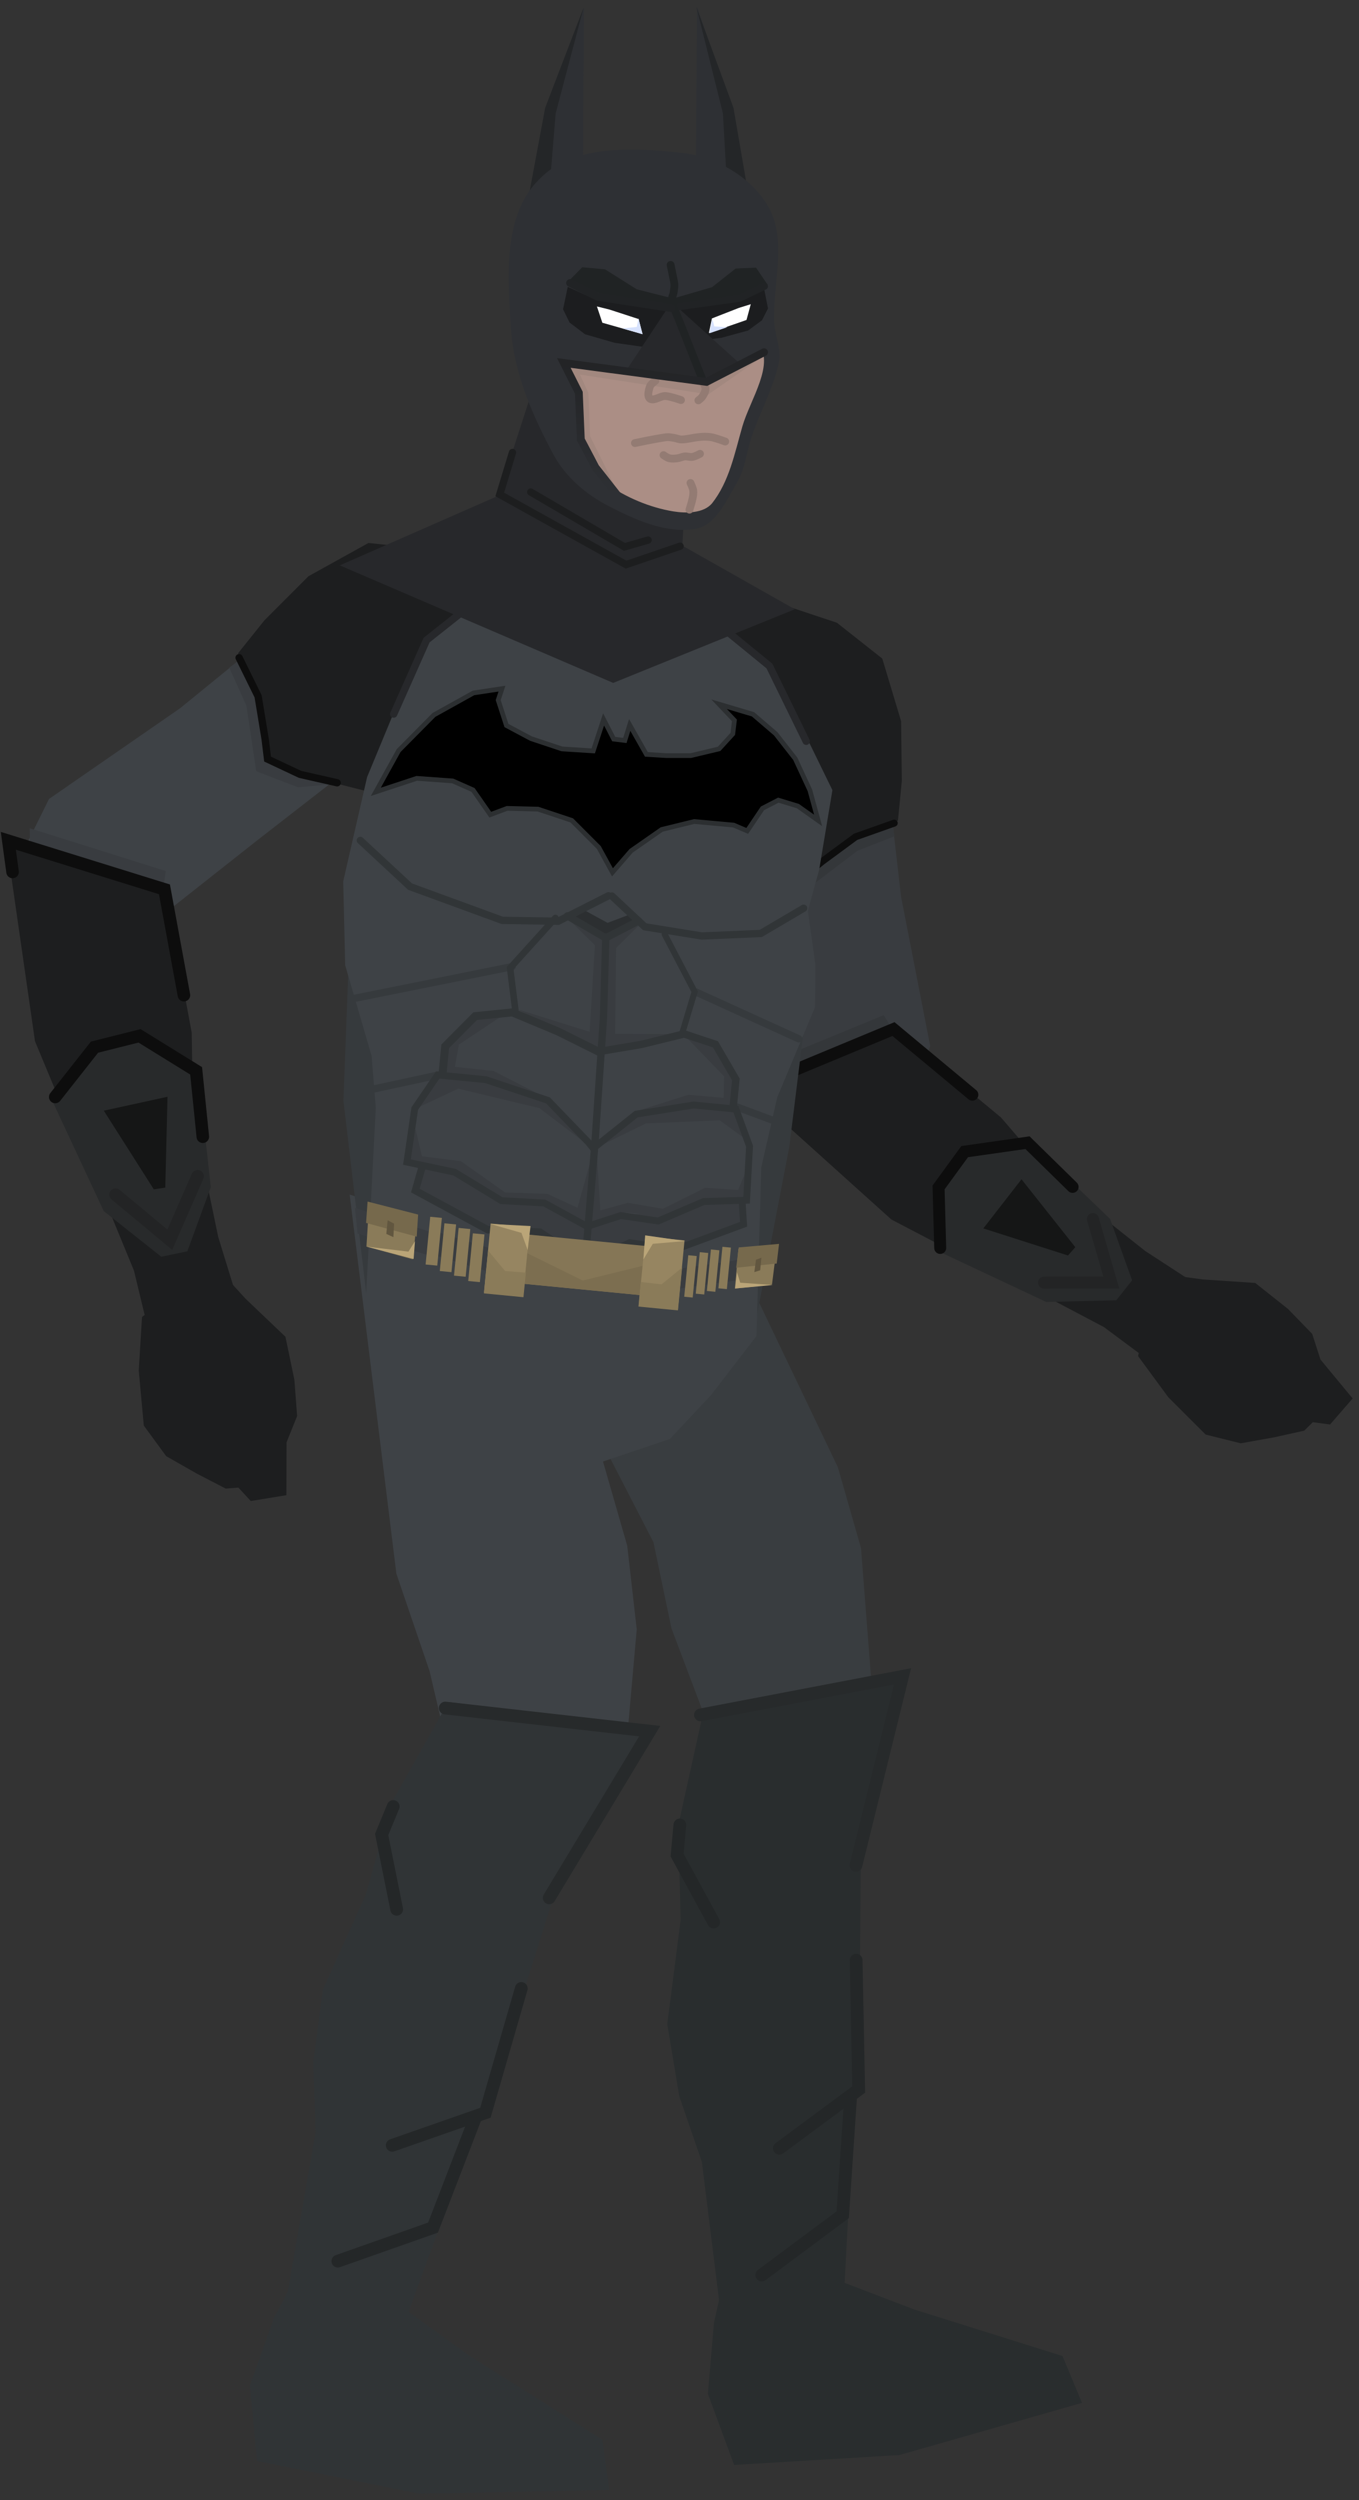 <svg xmlns="http://www.w3.org/2000/svg" xmlns:xlink="http://www.w3.org/1999/xlink" version="1.1" width="176.962" height="325.337" viewBox="1.382 -0.282 176.962 325.337">
  <rect x="1.382" y="-0.282" width="176.962" height="325.337" fill="#333333" stroke="none"/>
  <defs>
    <linearGradient id="grad_1" y2="1" x2="0">
      <stop offset="0" stop-color="#222325" stop-opacity="1"/>
      <stop offset="1" stop-color="#2E3034" stop-opacity="1"/>
    </linearGradient>
  </defs>
  <!-- Exported by Scratch - http://scratch.mit.edu/ -->
  <g id="ID0.17693647183477879">
    <path id="ID0.7729651997797191" fill="#393C40" stroke="none" stroke-linecap="round" d="M 117.422 105.18 L 98.113 104.881 L 100.38 121.261 L 102.107 134.475 L 105.382 140.192 L 108.431 143.744 L 120.719 141.361 L 122.507 135.834 L 118.715 116.409 L 117.422 105.18 Z " stroke-width="0.779"/>
    <path id="ID0.9716172609478235" fill="#34373A" stroke="none" stroke-linecap="round" d="M 113.038 110.431 L 117.869 108.534 L 116.557 102.186 L 98.73 110.122 L 101.384 113.214 L 106.49 115.4 L 113.038 110.431 Z " stroke-width="0.779"/>
    <g id="ID0.38066427363082767">
      <path id="ID0.4757494777441025" fill="#1D1E1F" stroke="none" stroke-linecap="round" d="M 110.36 80.755 L 102.364 78.097 L 86.839 81.583 L 92.805 106.407 L 102.293 111.912 L 106.517 113.259 L 109.747 111.227 L 112.68 108.604 L 118.304 106.527 L 118.814 101.328 L 118.721 93.577 L 116.268 85.419 L 110.36 80.755 Z " stroke-width="0.454"/>
      <path id="ID0.6007084371522069" fill="none" stroke="#0D0D0D" stroke-width="0.908" stroke-linecap="round" d="M 117.825 106.832 L 112.793 108.613 L 108.449 111.812 L 106.508 113.372 L 102.293 111.912 L 98.267 109.442 "/>
    </g>
  </g>
  <g id="ID0.7397577832452953">
    <path id="ID0.6726378230378032" fill="#34373A" stroke="none" stroke-linecap="round" d="M 100.069 138.562 L 116.449 131.822 L 117.673 133.787 L 101.413 140.125 L 100.069 138.562 Z " stroke-width="0.779"/>
    <path id="ID0.6507829907350242" fill="#1D1E1F" stroke="none" stroke-linecap="round" d="M 98.896 141.707 L 117.775 133.57 L 131.72 145.128 L 138.442 152.945 L 150.493 162.503 L 155.738 165.918 L 150.125 176.128 L 145.122 172.408 L 136.711 167.974 L 125.712 162.729 L 117.454 158.415 L 98.896 141.707 Z " stroke-width="0.779"/>
    <path id="ID0.6829322893172503" fill="#1D1E1F" stroke="none" stroke-linecap="round" d="M 149.577 176.191 L 151.935 165.386 L 157.989 166.212 L 164.833 166.67 L 169.104 170.058 L 172.25 173.298 L 173.328 176.639 L 177.515 181.699 L 174.579 185.087 L 172.328 184.792 L 171.208 185.892 L 167.288 186.759 L 162.943 187.538 L 158.377 186.401 L 153.523 181.556 L 149.577 176.191 Z " stroke-width="0.779"/>
    <path id="ID0.47767175547778606" fill="none" stroke="#0D0D0D" stroke-width="1.558" stroke-linecap="round" d="M 101.855 144.055 L 98.974 141.421 L 117.727 133.631 L 127.998 142.176 "/>
    <path id="ID0.5922487881034613" fill="#282A2B" stroke="none" stroke-linecap="round" d="M 123.786 162.646 L 123.763 154.028 L 127.453 149.5 L 135.586 148.396 L 145.936 158.345 L 148.797 166.33 L 146.74 168.923 L 137.619 169.144 L 123.786 162.646 Z " stroke-width="0.779"/>
    <path id="ID0.36820242274552584" fill="#151616" stroke="none" stroke-linecap="round" d="M 129.425 159.573 L 134.397 153.179 L 141.403 162.017 L 140.447 163.097 L 129.425 159.573 Z " stroke-width="0.779"/>
    <path id="ID0.13569410238415003" fill="none" stroke="#232425" stroke-width="1.558" stroke-linecap="round" d="M 137.332 166.627 L 146.089 166.615 L 143.695 158.354 "/>
    <path id="ID0.024502143263816833" fill="none" stroke="#0D0D0D" stroke-width="1.558" stroke-linecap="round" d="M 123.812 162.116 L 123.597 154.242 L 126.995 149.581 L 135.176 148.416 L 141.05 154.169 "/>
  </g>
  <path id="ID0.3809091211296618" fill="#393D40" stroke="none" stroke-linecap="round" d="M 74.024 176.291 L 93.742 155.659 L 110.485 190.654 L 113.498 201.177 L 114.939 219.733 L 107.817 225.268 L 96.176 231.093 L 88.817 211.618 L 86.47 200.403 L 74.024 176.291 Z " stroke-width="0.731"/>
  <path id="ID0.5368814701214433" fill="#292D2E" stroke="none" stroke-linecap="round" d="M 93.561 311.233 L 94.35 301.978 L 96.607 291.95 L 107.658 295.373 L 120.37 300.232 L 139.734 306.31 L 142.273 312.406 L 118.498 319.198 L 96.977 320.483 L 93.561 311.233 Z " stroke-width="0.77"/>
  <path id="ID0.05466862628236413" fill="#292D2E" stroke="none" stroke-linecap="round" d="M 92.961 222.513 L 119.317 217.999 L 114.913 236.968 L 113.465 242.046 L 113.328 260.188 L 111.144 300.882 L 95.521 303.153 L 92.781 281.074 L 89.836 272.51 L 88.269 263.12 L 90.012 249.565 L 89.706 237.247 L 92.961 222.513 Z " stroke-width="0.731"/>
  <path id="ID0.4490455654449761" fill="none" stroke="#272A2B" stroke-width="1.659" stroke-linecap="round" d="M 92.593 222.881 L 118.906 217.86 L 112.841 242.458 "/>
  <path id="ID0.10446935473009944" fill="none" stroke="#242728" stroke-width="1.659" stroke-linecap="round" d="M 112.865 254.795 L 113.196 271.63 L 102.868 279.275 "/>
  <path id="ID0.42170455446466804" fill="none" stroke="#242728" stroke-width="1.659" stroke-linecap="round" d="M 112.128 272.826 L 111.115 287.925 L 100.573 295.77 "/>
  <path id="ID0.047098892275244" fill="none" stroke="#242728" stroke-width="1.659" stroke-linecap="round" d="M 89.911 237.198 L 89.551 241.122 L 94.306 249.841 "/>
  <path id="ID0.3809091211296618" fill="#3E4246" stroke="none" stroke-linecap="round" d="M 46.913 155.167 L 72.325 163.598 L 83.06 200.877 L 84.294 211.753 L 82.651 230.292 L 74.714 234.576 L 62.271 238.399 L 57.325 217.196 L 52.995 204.498 L 46.913 155.167 Z " stroke-width="0.731"/>
  <path id="ID0.5368814701214433" fill="#303436" stroke="none" stroke-linecap="round" d="M 33.919 310.15 L 37.048 301.404 L 41.794 292.287 L 51.602 298.421 L 62.651 306.368 L 79.817 317.194 L 80.713 323.737 L 55.992 324.226 L 34.858 319.967 L 33.919 310.15 Z " stroke-width="0.77"/>
  <path id="ID0.05466862628236413" fill="#303436" stroke="none" stroke-linecap="round" d="M 59.763 221.202 L 86.288 224.583 L 76.535 241.439 L 73.667 245.873 L 68.236 263.183 L 54.26 301.464 L 38.655 299.073 L 42.484 277.156 L 42.169 268.106 L 43.414 258.668 L 49.04 246.212 L 52.346 234.343 L 59.763 221.202 Z " stroke-width="0.731"/>
  <path id="ID0.4490455654449761" fill="none" stroke="#272A2B" stroke-width="1.659" stroke-linecap="round" d="M 59.364 221.987 L 85.982 224.994 L 72.897 246.687 "/>
  <path id="ID0.10446935473009944" fill="none" stroke="#242728" stroke-width="1.659" stroke-linecap="round" d="M 69.262 258.477 L 64.587 274.653 L 52.457 278.892 "/>
  <path id="ID0.42170455446466804" fill="none" stroke="#242728" stroke-width="1.659" stroke-linecap="round" d="M 63.212 275.478 L 57.768 289.598 L 45.375 293.965 "/>
  <path id="ID0.047098892275244" fill="none" stroke="#242728" stroke-width="1.659" stroke-linecap="round" d="M 52.585 234.8 L 51.079 238.441 L 53.035 248.178 "/>
  <g id="ID0.17693647183477879">
    <path id="ID0.7729651997797191" fill="#3E4246" stroke="none" stroke-linecap="round" d="M 34.021 84.402 L 48.731 98.311 L 35.04 108.944 L 24.071 117.597 L 17.429 119.491 L 12.541 119.925 L 5.064 109.142 L 7.767 103.685 L 24.832 91.883 L 34.021 84.402 Z " stroke-width="0.816"/>
    <path id="ID0.9716172609478235" fill="#393C40" stroke="none" stroke-linecap="round" d="M 33.467 91.551 L 31.23 86.591 L 36.863 82.788 L 44.432 101.793 L 40.177 102.171 L 34.745 100.074 L 33.467 91.551 Z " stroke-width="0.816"/>
    <g id="ID0.38066427363082767">
      <path id="ID0.4757494777441025" fill="#1D1E1F" stroke="none" stroke-linecap="round" d="M 57.207 71.201 L 65.154 75.059 L 74.254 89.039 L 51.606 103.302 L 40.456 100.489 L 36.299 98.408 L 35.362 94.519 L 35.082 90.403 L 32.381 84.728 L 35.804 80.453 L 41.547 74.704 L 49.359 70.377 L 57.207 71.201 Z " stroke-width="0.476"/>
      <path id="ID0.6007084371522069" fill="none" stroke="#0D0D0D" stroke-width="0.952" stroke-linecap="round" d="M 32.517 85.308 L 34.99 90.327 L 35.908 95.907 L 36.223 98.499 L 40.456 100.489 L 45.285 101.582 "/>
    </g>
  </g>
  <g id="ID0.9157347986474633">
    <path id="ID0.7477802094072104" fill="#363A3D" stroke="none" stroke-linecap="round" d="M 106.931 126.597 L 87.776 121.627 L 83.795 162.621 L 99.519 173.117 L 104.164 148.932 L 106.931 126.597 Z " stroke-width="0.476"/>
    <path id="ID0.7477802094072104" fill="#363A3D" stroke="none" stroke-linecap="round" d="M 46.938 120.793 L 70.554 120.216 L 66.574 161.21 L 49.124 168.485 L 46.101 142.957 L 46.938 120.793 Z " stroke-width="0.476"/>
    <path id="ID0.4270821204409003" fill="#3E4246" stroke="none" stroke-linecap="round" d="M 49.184 100.842 L 54.184 88.77 L 56.999 83.183 L 64.194 76.826 L 94.979 81.251 L 101.436 86.183 L 103.888 90.487 L 109.774 102.54 L 108.051 112.897 L 106.574 118.255 L 107.565 125.288 L 107.51 130.784 L 104.71 137.449 L 102.593 142.505 L 100.51 151.631 L 99.886 173.576 L 93.974 181.254 L 88.611 186.976 L 76.025 191.208 L 64.778 187.078 L 61.517 180.016 L 57.209 173.14 L 49.002 169.233 L 50.315 143.887 L 49.774 137.137 L 46.329 125.321 L 46.073 114.413 L 49.184 100.842 Z " stroke-width="0.476"/>
    <path id="ID0.052435632329434156" fill="#393C40" stroke="none" stroke-linecap="round" d="M 56.423 151.677 L 60.849 152.155 L 67.096 156.062 L 72.159 156.386 L 77.839 158.732 L 82.113 158.07 L 83.818 157.758 L 98.293 155.743 L 98.331 159.047 L 89.398 162.366 L 83.504 161.482 L 77.641 163.975 L 71.347 159.823 L 64.908 159.629 L 55.442 154.882 L 56.423 151.677 Z " stroke-width="0.476"/>
    <path id="ID0.4987568911164999" fill="none" stroke="#27282B" stroke-width="0.952" stroke-linecap="round" d="M 63.929 77.472 L 56.933 83.011 L 52.649 92.641 "/>
    <path id="ID0.2889464790932834" fill="none" stroke="#27282B" stroke-width="0.952" stroke-linecap="round" d="M 96.254 82.046 L 101.573 86.389 L 106.362 96.183 "/>
    <path id="ID0.8373676878400147" fill="#000000" stroke="#2C2F31" stroke-width="0.616" stroke-linecap="round" d="M 66.256 90.822 L 66.747 89.331 L 63.037 89.889 L 57.885 92.753 L 53.293 97.389 L 50.317 102.764 L 55.645 101.006 L 60.332 101.342 L 62.98 102.515 L 65.225 105.732 L 67.417 104.912 L 71.435 105.011 L 75.831 106.474 L 79.356 110.001 L 81.134 113.239 L 83.566 110.433 L 87.545 107.66 L 91.778 106.623 L 96.914 107.09 L 98.682 107.846 L 100.665 104.909 L 102.732 103.842 L 105.274 104.615 L 107.915 106.485 L 106.84 102.557 L 104.935 98.451 L 102.384 95.197 L 99.435 92.67 L 95.021 91.36 L 97.014 93.462 L 96.802 95.219 L 95.015 97.172 L 91.344 98.045 L 88.166 98.048 L 85.551 97.886 L 83.379 94.058 L 82.748 96.074 L 81.297 95.898 L 79.979 93.336 L 78.63 97.435 L 74.554 97.174 L 70.532 95.834 L 67.328 94.129 L 66.256 90.822 Z "/>
    <path id="ID0.5698574706912041" fill="none" stroke="#313537" stroke-width="0.952" stroke-linecap="round" d="M 56.368 151.504 L 55.465 154.646 L 64.896 159.747 L 71.684 160.048 L 77.416 163.833 "/>
    <path id="ID0.5698574706912041" fill="none" stroke="#313537" stroke-width="0.893" stroke-linecap="round" d="M 98.001 155.784 L 98.207 159.033 L 89.232 162.347 L 83.379 161.42 L 77.801 164.108 "/>
    <path id="ID0.8947288258932531" fill="#393C40" stroke="none" stroke-linecap="round" d="M 58.826 139.736 L 65.828 140.296 L 73.156 142.921 L 78.261 148.966 L 71.623 143.92 L 61.058 141.387 L 55.671 143.902 L 58.826 139.736 Z " stroke-width="0.476"/>
    <path id="ID0.8947288258932531" fill="#393C40" stroke="none" stroke-linecap="round" d="M 97.32 144.449 L 91.144 143.744 L 84.334 144.776 L 78.871 149.156 L 85.494 145.905 L 95.101 145.504 L 99.351 148.605 L 97.32 144.449 Z " stroke-width="0.421"/>
    <path id="ID0.9897695370018482" fill="#393C40" stroke="none" stroke-linecap="round" d="M 61.077 152.272 L 54.607 151.166 L 55.482 146.587 L 56.329 150.185 L 61.386 150.819 L 67.161 154.896 L 72.645 155.07 L 76.583 156.888 L 78.717 149.202 L 78.006 158.987 L 72.631 156.456 L 66.778 155.888 L 61.077 152.272 Z " stroke-width="0.476"/>
    <path id="ID0.9897695370018482" fill="#393C40" stroke="none" stroke-linecap="round" d="M 93.199 155.662 L 98.752 155.757 L 98.809 151.424 L 97.492 154.566 L 93.191 154.282 L 87.706 157.02 L 83.129 156.242 L 79.554 157.229 L 79.098 149.844 L 78.016 158.904 L 82.905 157.51 L 87.855 157.991 L 93.199 155.662 Z " stroke-width="0.423"/>
    <path id="ID0.3524594851769507" fill="#393C40" stroke="none" stroke-linecap="round" d="M 74.808 118.737 L 80.473 121.487 L 85.13 119.595 L 81.61 123.081 L 81.481 134.262 L 90.592 134.286 L 79.868 136.832 L 68.71 131.037 L 78.159 133.988 L 78.847 122.717 L 74.808 118.737 Z " stroke-width="0.476"/>
    <path id="ID0.9214867809787393" fill="#393C40" stroke="none" stroke-linecap="round" d="M 59.201 135.873 L 62.571 131.967 L 67.402 131.479 L 61.136 135.654 L 60.616 138.546 L 65.635 139.081 L 73.452 143.069 L 64.703 140.306 L 58.874 139.74 L 59.201 135.873 Z " stroke-width="0.476"/>
    <path id="ID0.9214867809787393" fill="#393C40" stroke="none" stroke-linecap="round" d="M 97.364 140.334 L 95.042 136.068 L 90.793 134.743 L 95.667 139.781 L 95.614 142.584 L 91.012 142.183 L 84.123 144.367 L 91.628 143.498 L 96.963 144.016 L 97.364 140.334 Z " stroke-width="0.445"/>
    <path id="ID0.8679121839813888" fill="#2C2F31" stroke="none" stroke-linecap="round" d="M 76.86 117.831 L 80.495 119.81 L 83.971 118.497 L 84.826 119.537 L 80.659 121.811 L 75.141 119.027 L 76.86 117.831 Z " stroke-width="0.476"/>
    <path id="ID0.24770551454275846" fill="none" stroke="#313537" stroke-width="0.952" stroke-linecap="round" d="M 81.067 116.318 L 85.343 120.321 L 92.761 121.52 L 100.447 121.19 L 106.028 117.905 "/>
    <path id="ID0.20603158557787538" fill="none" stroke="#313537" stroke-width="0.952" stroke-linecap="round" d="M 48.302 109.082 L 54.775 115.092 L 66.786 119.488 L 74.07 119.597 L 80.611 116.286 "/>
    <g id="ID0.5272086253389716">
      <path id="ID0.24770551454275846" fill="none" stroke="#363A3D" stroke-width="0.952" stroke-linecap="round" d="M 48.565 141.749 L 58.728 139.555 "/>
      <path id="ID0.24770551454275846" fill="none" stroke="#363A3D" stroke-width="0.952" stroke-linecap="round" d="M 47.147 129.715 L 68.078 125.505 "/>
    </g>
    <g id="ID0.5272086253389716">
      <path id="ID0.24770551454275846" fill="none" stroke="#363A3D" stroke-width="0.952" stroke-linecap="round" d="M 103.794 146.164 L 97.066 143.669 "/>
      <path id="ID0.24770551454275846" fill="none" stroke="#363A3D" stroke-width="0.952" stroke-linecap="round" d="M 105.386 134.9 L 92.037 128.82 "/>
    </g>
    <g id="ID0.7887678607366979">
      <path id="ID0.753661650698632" fill="none" stroke="#313537" stroke-width="0.952" stroke-linecap="round" d="M 75.271 118.901 L 80.254 121.777 L 84.535 119.561 "/>
      <g id="ID0.8167418288066983">
        <path id="ID0.9553722990676761" fill="none" stroke="#313537" stroke-width="1.041" stroke-linecap="round" d="M 79.442 136.629 L 74.062 133.954 L 68.101 131.461 L 63.261 131.948 L 59.355 135.874 L 59.021 139.31 "/>
        <path id="ID0.5982440118677914" fill="none" stroke="#313537" stroke-width="0.854" stroke-linecap="round" d="M 68.479 131.076 L 67.806 125.692 L 73.701 119.174 "/>
      </g>
      <g id="ID0.7324484633281827">
        <path id="ID0.04993448918685317" fill="none" stroke="#313537" stroke-width="0.952" stroke-linecap="round" d="M 80.265 121.658 L 79.963 132.154 L 78.85 148.549 L 77.51 164.804 "/>
        <g id="ID0.8167418288066983">
          <path id="ID0.9553722990676761" fill="none" stroke="#313537" stroke-width="0.97" stroke-linecap="round" d="M 79.729 136.499 L 84.872 135.635 L 90.461 134.264 L 94.545 135.618 L 97.202 140.181 L 96.868 143.617 "/>
          <path id="ID0.5982440118677914" fill="none" stroke="#313537" stroke-width="0.792" stroke-linecap="round" d="M 90.283 133.94 L 91.837 128.773 L 87.933 121.303 "/>
          <path id="ID0.3567589442245662" fill="none" stroke="#313537" stroke-width="0.897" stroke-linecap="round" d="M 78.636 149.156 L 84.223 144.7 L 91.701 143.513 L 97.204 144.047 L 98.985 148.884 L 98.598 155.903 L 93.006 156.077 L 87.079 158.611 L 82.205 157.899 L 77.839 159.316 L 72.265 156.264 L 66.678 155.96 L 60.579 152.259 L 54.374 150.939 L 55.387 143.981 L 58.378 139.607 L 64.63 140.214 L 72.741 142.915 L 78.054 148.43 Z "/>
        </g>
      </g>
    </g>
    <g id="ID0.9312638868577778">
      <path id="ID0.2888958193361759" fill="#393C40" stroke="none" stroke-linecap="round" d="M 58.168 159.996 L 68.135 163.058 L 67.262 165.903 L 57.294 162.841 L 58.168 159.996 Z " stroke-width="0.476"/>
      <path id="ID0.2888958193361759" fill="#393C40" stroke="none" stroke-linecap="round" d="M 47.601 156.898 L 58.785 160.458 L 57.912 163.303 L 47.944 160.241 L 47.601 156.898 Z " stroke-width="0.476"/>
      <g id="ID0.36424446757882833">
        <path id="ID0.7359844641759992" fill="#8A7B59" stroke="none" d="M 61.104 159.509 L 62.621 159.656 L 62.018 165.864 L 60.501 165.717 L 61.104 159.509 Z " stroke-width="0.476"/>
        <path id="ID0.7359844641759992" fill="#8A7B59" stroke="none" d="M 59.254 158.909 L 60.771 159.056 L 60.168 165.264 L 58.651 165.117 L 59.254 158.909 Z " stroke-width="0.476"/>
        <path id="ID0.7359844641759992" fill="#8A7B59" stroke="none" d="M 57.404 158.059 L 58.921 158.206 L 58.318 164.414 L 56.801 164.267 L 57.404 158.059 Z " stroke-width="0.476"/>
        <path id="ID0.7359844641759992" fill="#8A7B59" stroke="none" d="M 62.954 160.209 L 64.471 160.356 L 63.868 166.564 L 62.351 166.417 L 62.954 160.209 Z " stroke-width="0.476"/>
      </g>
      <g id="ID0.1049797898158431">
        <path id="ID0.08871637750416994" fill="#8A7B59" stroke="none" stroke-linecap="round" d="M 49.448 156.369 L 55.721 158.031 L 55.132 163.595 L 49.099 161.933 L 49.448 156.369 Z " stroke-width="0.476"/>
        <path id="ID0.13805592898279428" fill="#76694C" stroke="none" stroke-linecap="round" d="M 49.248 156.08 L 55.829 157.771 L 55.645 160.648 L 49.05 158.859 L 49.248 156.08 Z " stroke-width="0.476"/>
        <path id="ID0.3221200187690556" fill="#61563F" stroke="none" stroke-linecap="round" d="M 51.859 158.511 L 52.699 158.956 L 52.606 160.713 L 51.687 160.286 L 51.859 158.511 Z " stroke-width="0.517"/>
        <path id="ID0.1420820001512766" fill="#BAA578" stroke="none" stroke-linecap="round" d="M 54.569 162.593 L 55.418 161.24 L 55.242 163.544 L 49.107 161.943 L 54.569 162.593 Z " stroke-width="0.476"/>
      </g>
      <path id="ID0.2888958193361759" fill="#393C40" stroke="none" stroke-linecap="round" d="M 95.567 163.983 L 88.003 165.071 L 88.188 167.637 L 95.752 166.55 L 95.567 163.983 Z " stroke-width="0.381"/>
      <path id="ID0.2888958193361759" fill="#393C40" stroke="none" stroke-linecap="round" d="M 102.254 162.815 L 95.103 164.071 L 95.288 166.637 L 101.553 165.674 L 102.254 162.815 Z " stroke-width="0.381"/>
      <path id="ID0.7359844641759992" fill="#8A7B59" stroke="none" d="M 93.606 162.77 L 92.504 162.663 L 91.98 168.064 L 93.082 168.171 L 93.606 162.77 Z " stroke-width="0.382"/>
      <path id="ID0.7359844641759992" fill="#8A7B59" stroke="none" d="M 95.056 162.42 L 93.954 162.313 L 93.43 167.714 L 94.532 167.821 L 95.056 162.42 Z " stroke-width="0.382"/>
      <path id="ID0.7359844641759992" fill="#8A7B59" stroke="none" d="M 96.556 162.07 L 95.454 161.963 L 94.93 167.364 L 96.032 167.471 L 96.556 162.07 Z " stroke-width="0.382"/>
      <path id="ID0.7359844641759992" fill="#8A7B59" stroke="none" d="M 92.106 163.17 L 91.004 163.063 L 90.48 168.464 L 91.582 168.571 L 92.106 163.17 Z " stroke-width="0.382"/>
      <g id="ID0.1049797898158431">
        <path id="ID0.08871637750416994" fill="#8A7B59" stroke="none" stroke-linecap="round" d="M 102.549 161.773 L 97.535 162.258 L 97.072 167.409 L 101.906 166.883 L 102.549 161.773 Z " stroke-width="0.405"/>
        <path id="ID0.13805592898279428" fill="#76694C" stroke="none" stroke-linecap="round" d="M 102.826 161.584 L 97.574 162.047 L 97.243 164.69 L 102.522 164.141 L 102.826 161.584 Z " stroke-width="0.405"/>
        <path id="ID0.3221200187690556" fill="#61563F" stroke="none" stroke-linecap="round" d="M 100.529 163.382 L 99.822 163.649 L 99.605 165.26 L 100.37 165.022 L 100.529 163.382 Z " stroke-width="0.44"/>
        <path id="ID0.1420820001512766" fill="#BAA578" stroke="none" stroke-linecap="round" d="M 97.769 166.636 L 97.348 165.269 L 97.106 167.39 L 102.006 166.937 L 97.769 166.636 Z " stroke-width="0.405"/>
      </g>
      <g id="ID0.6836685389280319">
        <path id="ID0.09357938077300787" fill="#857656" stroke="none" d="M 68.915 160.253 L 86.805 161.99 L 86.184 168.388 L 68.294 166.651 L 68.915 160.253 Z " stroke-width="0.428"/>
        <path id="ID0.6492703901603818" fill="#7C6E50" stroke="none" stroke-linecap="round" d="M 69.391 162.48 L 77.266 166.354 L 86.357 164.127 L 85.945 168.369 L 68.979 166.721 L 69.391 162.48 Z " stroke-width="0.476"/>
        <g id="ID0.9254062357358634">
          <g id="ID0.49943465692922473">
            <path id="ID0.140373723115772" fill="#968561" stroke="none" d="M 85.425 160.631 L 90.52 161.126 L 89.646 170.13 L 84.551 169.636 L 85.425 160.631 Z " stroke-width="0.476"/>
            <path id="ID0.8286363878287375" fill="#BAA578" stroke="none" stroke-linecap="round" d="M 85.394 160.475 L 90.584 161.218 L 86.387 161.576 L 85.161 163.609 L 85.394 160.475 Z " stroke-width="0.476"/>
            <path id="ID0.7362233307212591" fill="#8A7B59" stroke="none" stroke-linecap="round" d="M 84.828 166.543 L 87.525 166.853 L 90.2 164.673 L 89.66 170.241 L 84.518 169.742 L 84.828 166.543 Z " stroke-width="0.476"/>
          </g>
          <g id="ID0.49943465692922473">
            <path id="ID0.140373723115772" fill="#968561" stroke="none" d="M 70.369 159.425 L 65.274 158.931 L 64.4 167.935 L 69.494 168.43 L 70.369 159.425 Z " stroke-width="0.476"/>
            <path id="ID0.8286363878287375" fill="#BAA578" stroke="none" stroke-linecap="round" d="M 70.468 159.264 L 65.232 158.994 L 69.282 160.153 L 70.093 162.385 L 70.468 159.264 Z " stroke-width="0.476"/>
            <path id="ID0.7362233307212591" fill="#8A7B59" stroke="none" stroke-linecap="round" d="M 69.856 165.327 L 67.15 165.113 L 64.944 162.459 L 64.403 168.027 L 69.545 168.526 L 69.856 165.327 Z " stroke-width="0.476"/>
          </g>
        </g>
      </g>
    </g>
  </g>
  <g id="ID0.8333355090580881">
    <path id="ID0.9286923445761204" fill="#27282B" stroke="none" stroke-linecap="round" d="M 72.966 43.5 L 91.607 46.4 L 90.232 70.721 L 104.882 79 L 81.23 88.587 L 45.626 73.291 L 66.253 64.238 L 72.966 43.5 Z " stroke-width="0.476"/>
    <path id="ID0.5448851804248989" fill="none" stroke="#1D1E1F" stroke-width="0.952" stroke-linecap="round" d="M 68.115 58.602 L 66.457 64.062 L 82.904 73.195 L 89.94 70.794 "/>
    <path id="ID0.262191956397146" fill="none" stroke="#1D1E1F" stroke-width="0.952" stroke-linecap="round" d="M 70.492 63.749 L 82.698 70.887 L 85.774 69.999 "/>
  </g>
  <g id="ID0.3450673264451325">
    <g id="ID0.9831569031812251">
      <path id="ID0.0877610077150166" fill="#2E3034" stroke="none" stroke-linecap="round" d="M 96.624 13.695 L 92.142 0.547 L 91.945 29.075 L 99.617 29.128 L 96.624 13.695 Z " stroke-width="0.587"/>
      <path id="ID0.796130308881402" fill="#242628" stroke="none" stroke-linecap="round" d="M 96.892 13.756 L 92.055 0.606 L 95.516 14.468 L 96.353 29.361 L 99.53 29.088 L 96.892 13.756 Z " stroke-width="0.587"/>
    </g>
    <g id="ID0.9831569031812251">
      <path id="ID0.0877610077150166" fill="#2E3034" stroke="none" stroke-linecap="round" d="M 72.768 13.721 L 77.431 0.637 L 77.234 29.165 L 69.563 29.112 L 72.768 13.721 Z " stroke-width="0.587"/>
      <path id="ID0.796130308881402" fill="#242628" stroke="none" stroke-linecap="round" d="M 72.37 13.75 L 77.388 0.668 L 73.737 14.481 L 72.544 29.032 L 69.521 29.044 L 72.37 13.75 Z " stroke-width="0.587"/>
    </g>
    <path id="ID0.8999492498114705" fill="#2E3034" stroke="none" stroke-linecap="round" d="M 90.299 19.631 C 94.7 20.14 99.413 22.883 101.518 26.78 C 103.921 31.23 101.934 36.815 102.2 41.813 C 102.361 43.517 103.141 45.276 102.8 46.897 C 102.103 50.196 100.408 53.214 99.305 56.399 C 98.582 58.487 98.411 60.84 97.229 62.736 C 95.898 64.979 94.533 68.104 91.931 68.542 C 88.072 69.19 84.008 67.321 80.571 65.542 C 77.747 64.08 75.109 61.85 73.554 59.067 C 70.77 53.903 68.248 48.225 67.903 42.339 C 67.52 35.813 66.806 27.742 71.592 23.058 C 75.875 18.546 83.757 18.876 90.299 19.631 Z " stroke-width="0.508"/>
    <path id="ID0.2441388238221407" fill="#AB8E85" stroke="none" d="M 87.761 44.468 C 91.84 44.663 97.301 41.536 100.007 44.301 C 102.444 46.909 99.043 51.747 98.048 55.214 C 97.057 58.662 96.343 62.395 94.086 65.233 C 93.01 66.494 90.784 66.551 89.055 66.266 C 85.947 65.751 82.894 64.447 80.312 62.638 C 77.639 60.767 74.106 58.713 73.556 55.484 C 72.861 51.394 73.563 46.004 76.779 43.45 C 79.728 41.221 84.093 44.292 87.761 44.468 Z " stroke-width="1.256"/>
    <path id="ID0.46721756737679243" fill="#A2887F" stroke="none" stroke-linecap="round" d="M 73.185 45.515 L 74.856 46.212 L 100.87 46.011 L 93.621 51.041 L 76.899 48.462 L 78 50.857 L 78.215 56.473 L 81.798 63.686 L 77.272 56.974 L 73.185 45.515 Z " stroke-width="0.508"/>
    <path id="ID0.8256730306893587" fill="none" stroke="#937B73" stroke-width="1.016" stroke-linecap="round" d="M 84.057 57.374 C 84.057 57.374 86.76 56.797 88.127 56.615 C 88.469 56.57 88.806 56.65 89.142 56.698 C 89.484 56.748 89.812 56.918 90.157 56.908 C 90.841 56.89 91.511 56.698 92.191 56.618 C 92.528 56.578 92.868 56.542 93.208 56.548 C 93.548 56.555 93.892 56.578 94.223 56.657 C 94.767 56.788 95.82 57.176 95.82 57.176 "/>
    <path id="ID0.7592270169407129" fill="none" stroke="#937B73" stroke-width="1.016" stroke-linecap="round" d="M 92.534 58.772 C 92.534 58.772 91.909 59.113 91.566 59.172 C 91.232 59.229 90.887 59.082 90.55 59.114 C 90.211 59.146 89.896 59.321 89.558 59.361 C 89.222 59.401 88.871 59.431 88.541 59.354 C 88.262 59.288 87.782 58.942 87.782 58.942 "/>
    <path id="ID0.5332203092984855" fill="none" stroke="#937B73" stroke-width="1.016" stroke-linecap="round" d="M 86.724 49.266 C 86.724 49.266 86.115 49.694 86.007 50.023 C 85.867 50.465 85.607 51.308 86.047 51.624 C 86.626 51.918 87.389 51.197 88.082 51.257 C 88.752 51.319 90.06 51.779 90.06 51.779 "/>
    <path id="ID0.2278452254831791" fill="none" stroke="#937B73" stroke-width="1.016" stroke-linecap="round" d="M 91.093 45.639 C 91.093 45.639 92.014 47.507 92.47 48.442 C 92.623 48.755 92.792 49.062 92.921 49.385 C 93.05 49.708 93.261 50.031 93.245 50.378 C 93.228 50.727 93.02 51.047 92.832 51.341 C 92.706 51.537 92.32 51.82 92.32 51.82 "/>
    <path id="ID0.6473136460408568" fill="none" stroke="#937B73" stroke-width="1.016" stroke-linecap="round" d="M 91.291 62.565 C 91.291 62.565 91.604 63.202 91.652 63.547 C 91.699 63.883 91.636 64.23 91.571 64.563 C 91.472 65.064 91.16 66.041 91.16 66.041 "/>
    <path id="ID0.11669129692018032" fill="#2E3034" stroke="none" stroke-linecap="round" d="M 75.152 40.194 L 98.382 42.132 L 102.301 44.827 L 92.87 49.461 L 72.185 46.778 L 75.152 40.194 Z " stroke-width="0.508"/>
    <path id="ID0.14635155349969864" fill="#2E3034" stroke="none" stroke-linecap="round" d="M 72.449 45.434 L 74.3 45.828 L 76.906 51.053 L 77.171 56.821 L 78.974 60.644 L 81.845 64.195 L 73.651 58.931 L 72.449 45.434 Z " stroke-width="0.508"/>
    <path id="ID0.28340246016159654" fill="#1C1D1F" stroke="none" stroke-linecap="round" d="M 75.314 37.047 L 78.733 38.61 L 88.394 39.568 L 88.354 45.32 L 81.421 44.327 L 77.567 43.22 L 75.552 41.694 L 74.699 39.96 L 75.314 37.047 Z " stroke-width="0.54"/>
    <path id="ID0.6101007834076881" fill="#FFFFFF" stroke="none" stroke-linecap="round" d="M 79.11 39.596 L 80.76 40.007 L 84.531 41.234 L 85.062 43.206 L 79.818 41.717 L 79.11 39.596 Z " stroke-width="0.406"/>
    <path id="ID0.28340246016159654" fill="#1C1D1F" stroke="none" stroke-linecap="round" d="M 100.875 37.256 L 97.807 38.608 L 89.181 39.343 L 89.145 44.472 L 95.34 43.672 L 98.79 42.732 L 100.605 41.396 L 101.386 39.861 L 100.875 37.256 Z " stroke-width="0.482"/>
    <path id="ID0.6101007834076881" fill="#FFFFFF" stroke="none" stroke-linecap="round" d="M 99.144 39.304 L 97.599 39.784 L 94.084 41.156 L 93.687 43.058 L 98.587 41.357 L 99.144 39.304 Z " stroke-width="0.386"/>
    <g id="ID0.07940126257017255">
      <path id="ID0.46257128613069654" fill="#27282B" stroke="none" stroke-linecap="round" d="M 88.594 39.4 L 92.869 49.387 L 82.845 48.048 L 88.594 39.4 Z " stroke-width="0.508"/>
      <path id="ID0.9845890481956303" fill="#27282B" stroke="none" stroke-linecap="round" d="M 89.407 39.53 L 97.637 46.954 L 92.946 49.462 L 89.407 39.53 Z " stroke-width="0.508"/>
    </g>
    <path id="ID0.20071752788498998" fill="#202324" stroke="none" d="M 80.168 34.769 L 84.291 37.363 L 89.033 38.564 L 89.1 39.961 L 81.336 38.638 L 75.459 36.26 L 77.198 34.494 L 80.168 34.769 Z " stroke-width="0.508"/>
    <path id="ID0.20071752788498998" fill="#202324" stroke="none" d="M 97.171 34.664 L 94.101 37.09 L 88.847 38.615 L 88.768 39.897 L 95.907 38.781 L 101.351 36.791 L 99.828 34.543 L 97.171 34.664 Z " stroke-width="0.466"/>
    <path id="ID0.521138689480722" fill="none" stroke="#212325" stroke-width="0.906" stroke-linecap="round" d="M 100.926 36.973 L 97.676 38.536 L 89.128 39.723 "/>
    <path id="ID0.17828734638169408" fill="none" stroke="#202324" stroke-width="1.016" stroke-linecap="round" d="M 92.772 48.902 L 89.901 41.642 C 88.917 39.216 89.061 39.785 88.879 38.815 C 88.815 38.477 89.035 38.142 89.089 37.801 C 89.142 37.465 89.208 37.125 89.198 36.785 C 89.187 36.442 89.091 36.105 89.027 35.768 C 88.927 35.242 88.707 34.191 88.707 34.191 "/>
    <path id="ID0.521138689480722" fill="none" stroke="#212325" stroke-width="1.016" stroke-linecap="round" d="M 75.616 36.545 L 79.236 38.348 L 88.803 39.811 "/>
    <path id="ID0.8012696979567409" fill="none" stroke="url(#grad_1)" stroke-width="1.016" stroke-linecap="round" d="M 100.873 45.553 L 93.378 49.414 L 74.801 46.949 L 76.755 50.824 L 77.018 56.922 L 78.924 60.542 L 81.794 64.195 "/>
    <path id="ID0.043594349175691605" fill="#D7E2FD" stroke="none" stroke-linecap="round" d="M 84.3 42.261 L 84.536 41.145 L 85.03 43.206 L 82.444 42.451 L 84.3 42.261 Z " stroke-width="0.508"/>
    <path id="ID0.043594349175691605" fill="#D7E2FD" stroke="none" stroke-linecap="round" d="M 94.397 42.196 L 94.139 41.191 L 93.771 43.083 L 96.09 42.296 L 94.397 42.196 Z " stroke-width="0.462"/>
  </g>
  <g id="ID0.7397577832452953">
    <path id="ID0.6726378230378032" fill="#393C40" stroke="none" stroke-linecap="round" d="M 5.25 107.496 L 22.964 113.064 L 22.631 115.468 L 5.283 109.657 L 5.25 107.496 Z " stroke-width="0.816"/>
    <path id="ID0.6507829907350242" fill="#1D1E1F" stroke="none" stroke-linecap="round" d="M 2.211 109.311 L 22.876 115.432 L 26.346 134.099 L 26.512 144.906 L 29.8 160.693 L 31.731 166.962 L 20.357 171.416 L 18.826 165.063 L 15.03 155.846 L 9.694 144.239 L 5.939 135.222 L 2.211 109.311 Z " stroke-width="0.816"/>
    <path id="ID0.6829322893172503" fill="#1D1E1F" stroke="none" stroke-linecap="round" d="M 19.875 171.099 L 29.025 163.981 L 33.346 168.711 L 38.55 173.673 L 39.715 179.269 L 40.072 183.989 L 38.698 187.403 L 38.673 194.289 L 34.035 195.046 L 32.42 193.298 L 30.78 193.431 L 27.042 191.499 L 23.02 189.209 L 20.107 185.229 L 19.449 178.068 L 19.875 171.099 Z " stroke-width="0.816"/>
    <path id="ID0.47767175547778606" fill="none" stroke="#0D0D0D" stroke-width="1.633" stroke-linecap="round" d="M 3.018 113.187 L 2.466 109.133 L 22.796 115.448 L 25.331 129.223 "/>
    <path id="ID0.5922487881034613" fill="#282A2B" stroke="none" stroke-linecap="round" d="M 8.11 142.796 L 13.876 135.841 L 19.887 134.672 L 27.177 139.242 L 28.833 154.201 L 25.777 162.551 L 22.38 163.259 L 14.887 157.314 L 8.11 142.796 Z " stroke-width="0.816"/>
    <path id="ID0.36820242274552584" fill="#151616" stroke="none" stroke-linecap="round" d="M 14.899 144.251 L 23.195 142.44 L 22.904 154.26 L 21.409 154.488 L 14.899 144.251 Z " stroke-width="0.816"/>
    <path id="ID0.13569410238415003" fill="none" stroke="#232425" stroke-width="1.633" stroke-linecap="round" d="M 16.434 155.178 L 23.494 161.047 L 27.111 152.788 "/>
    <path id="ID0.024502143263816833" fill="none" stroke="#0D0D0D" stroke-width="1.633" stroke-linecap="round" d="M 8.575 142.47 L 13.687 135.985 L 19.552 134.513 L 26.922 139.066 L 27.791 147.642 "/>
  </g>
</svg>